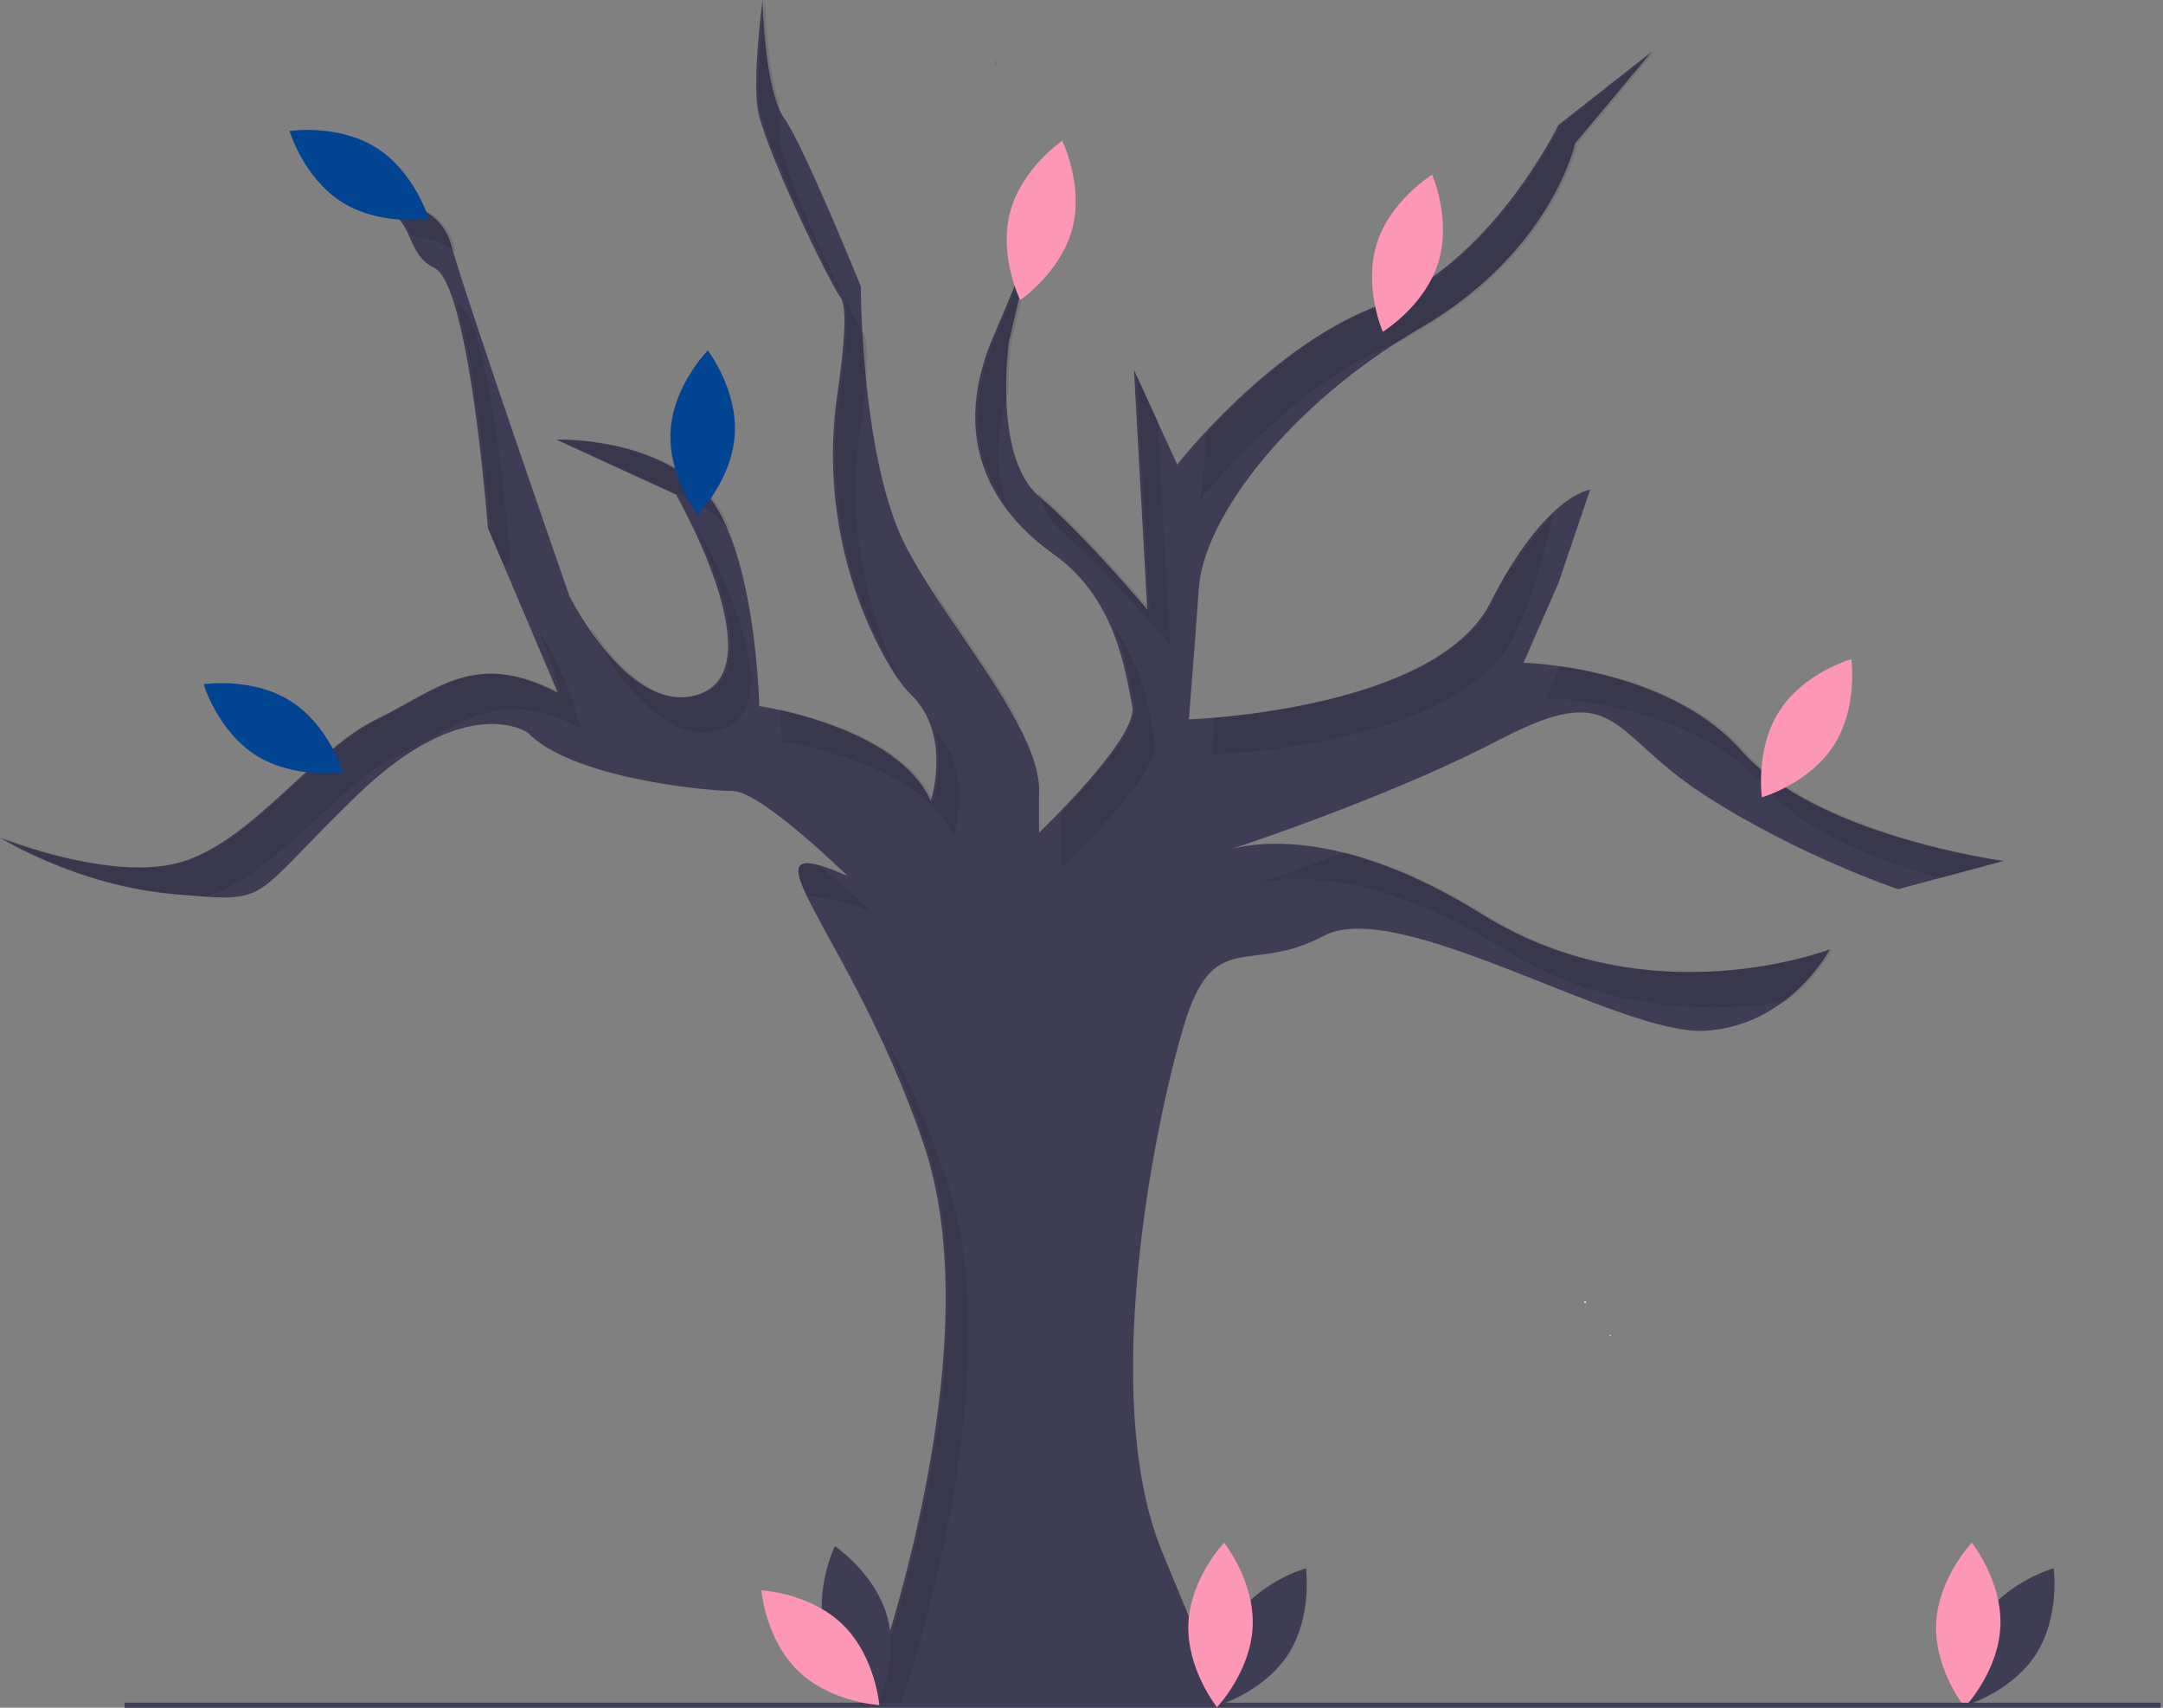 <svg width="380" height="300" viewBox="0 0 380 300" fill="none" xmlns="http://www.w3.org/2000/svg">
<rect x="0" y="0" width="380" height="300" fill="#808080" stroke="none"/>
<g clip-path="url(#clip0)">
<path d="M174.664 10.31C174.894 10.834 175.065 11.382 175.174 11.944C174.926 11.087 174.731 10.506 174.664 10.31Z" fill="#3F3D56"/>
<path d="M182.536 37.443C182.536 37.443 182.536 38.056 181.875 40.266L182.536 37.443Z" fill="#3F3D56"/>
<path d="M263.567 129.888C246.113 138.985 223.281 146.84 216.442 149.117C221.656 147.759 236.834 145.93 260.35 160.602C289.897 179.032 321.49 166.744 321.49 166.744C321.49 166.744 314.469 180.204 299.549 181.078C284.629 181.957 245.723 157.384 232.56 164.405C219.393 171.426 213.251 162.648 207.984 180.204C202.72 197.755 193.068 245.728 204.185 272.644L215.297 299.555H152.111C152.111 299.555 174.93 238.708 162.349 201.266C155.306 180.297 145.419 165.111 141.731 157.393C139.88 153.528 139.588 151.54 141.984 151.637C143.346 151.695 145.579 152.427 148.894 153.874C148.894 153.874 133.681 138.954 128.71 138.954C123.736 138.954 100.331 136.615 92.728 128.716C92.728 128.716 81.905 121.11 62.596 139.833C43.287 158.556 47.968 158.556 30.71 157.092C13.722 155.649 0.413 147.408 0 147.151C0.493 147.35 20.334 155.281 32.463 151.242C44.751 147.146 55.282 131.641 66.106 126.377C76.93 121.11 83.365 114.089 97.992 121.695L88.353 98.969L85.712 92.743L85.708 92.734C85.708 92.734 82.486 50.024 76.344 47.1C70.202 44.171 74.005 36.569 62.596 35.104C62.596 35.104 76.637 33.347 79.269 43.004C81.905 52.656 100.042 104.73 100.042 104.73C100.042 104.73 111.154 126.959 123.443 121.695C135.731 116.428 118.761 86.885 118.761 86.885L97.699 77.228C97.699 77.228 113.498 76.642 123.15 85.713C132.802 94.78 133.388 124.034 133.388 124.034C133.388 124.034 157.667 127.544 163.521 140.711C163.521 140.711 167.324 129.009 160.011 121.988C158.182 120.231 156.261 117.178 154.41 113.587C147.395 99.808 144.86 84.18 147.159 68.89C148.246 61.407 148.916 54.089 147.722 52.363C145.091 48.56 133.974 25.159 133.095 19.013C132.221 12.871 133.974 0.001 133.974 0.001C133.974 0.001 134.267 15.795 137.777 20.77C141.287 25.745 151.232 50.317 151.232 50.317C151.232 50.317 151.232 81.324 159.425 96.537C167.617 111.75 183.411 128.716 182.537 139.833V146.268C182.537 146.268 200.089 129.595 198.917 124.034C197.745 118.478 196.285 105.311 185.169 97.416C174.052 89.517 166.738 76.935 174.638 58.798C179.08 48.595 181.024 43.115 181.876 40.27L177.269 59.969C177.269 59.969 174.345 80.153 182.537 87.173C182.559 87.191 182.577 87.209 182.599 87.227C190.778 94.256 201.549 107.068 201.549 107.068L201.518 106.505L199.21 64.944L199.716 66.054L203.364 74.051L206.816 81.617C206.816 81.617 223.196 60.555 242.505 53.535C261.81 46.514 273.805 21.942 273.805 21.942L290.19 9.068L276.73 25.159C276.73 25.159 272.634 44.171 249.526 57.631C226.414 71.086 211.498 90.977 210.62 103.265C209.741 115.553 208.862 126.377 208.862 126.377C208.862 126.377 252.158 124.913 261.81 105.897C271.467 86.885 279.366 86.006 279.366 86.006L273.805 102.386L267.663 116.428C267.663 116.428 292.822 117.013 305.984 131.933C319.151 146.853 351.911 151.242 351.911 151.242L333.485 156.213C333.485 156.213 315.929 150.364 299.256 139.54C282.583 128.716 284.336 119.064 263.567 129.888Z" fill="#3F3D56"/>
<path opacity="0.1" d="M272.895 89.974C271.044 98.166 268.865 106.079 265.803 112.11C256.151 131.126 212.855 132.59 212.855 132.59C212.855 132.59 213.06 130.079 213.37 126.116C224.363 125.21 254.411 121.345 262.253 105.897C262.972 104.486 263.638 102.968 264.268 101.37L272.895 89.974Z" fill="black"/>
<path opacity="0.1" d="M205.542 113.281C205.542 113.281 194.718 100.407 186.531 93.387C184.733 91.851 183.473 89.677 182.599 87.227C182.528 87.032 182.461 86.832 182.395 86.632C182.585 86.819 182.776 87.001 182.98 87.174C190.147 93.32 199.338 103.953 201.517 106.505C201.823 106.869 201.992 107.068 201.992 107.068L199.715 66.054L203.363 74.051L205.542 113.281Z" fill="black"/>
<path opacity="0.1" d="M211.809 76.344C211.745 83.547 210.811 87.83 210.811 87.83C210.811 87.83 227.186 66.777 246.488 59.752C247.629 59.03 248.786 58.319 249.97 57.63C273.081 44.173 277.176 25.158 277.176 25.158L290.633 9.069L274.251 21.94C274.251 21.94 262.257 46.513 242.95 53.534C229.789 58.32 217.99 69.628 211.809 76.344Z" fill="black"/>
<path opacity="0.1" d="M186.53 146.045V152.481C186.53 152.481 204.082 135.806 202.912 130.248C202.017 125.997 200.946 117.3 195.521 109.909C197.966 115.494 198.71 120.942 199.362 124.035C200.201 128.021 191.413 137.722 186.373 142.893C186.55 143.934 186.602 144.992 186.53 146.045Z" fill="black"/>
<path opacity="0.1" d="M162.984 101.879C163.123 102.176 163.267 102.468 163.419 102.75C167.905 111.081 174.668 119.936 179.728 128.071C175.638 120.015 168.521 110.803 162.984 101.879Z" fill="black"/>
<path opacity="0.1" d="M260.793 160.602C251.17 154.599 242.944 151.36 236.225 149.719C229.177 152.372 223.376 154.35 220.457 155.321C225.692 153.966 240.858 152.166 264.343 166.815C282.769 178.308 301.991 177.855 313.85 175.886C317.13 173.412 319.879 170.303 321.933 166.745C321.933 166.745 290.339 179.032 260.793 160.602Z" fill="black"/>
<path opacity="0.1" d="M177.246 89.425C174.887 83.645 174.499 76.767 177.209 68.708C177.175 65.787 177.343 62.867 177.713 59.97L182.319 40.265C181.47 43.107 179.527 48.589 175.08 58.8C169.451 71.726 171.552 81.827 177.246 89.425Z" fill="black"/>
<path opacity="0.1" d="M306.428 131.934C297.299 121.587 282.403 118.135 274.129 116.991L271.656 122.642C271.656 122.642 296.814 123.227 309.978 138.146C317.278 146.42 330.604 151.453 341.029 154.297L352.356 151.241C352.356 151.241 319.592 146.853 306.428 131.934Z" fill="black"/>
<path opacity="0.1" d="M127.438 127.908C139.724 122.642 122.757 93.096 122.757 93.096L122.293 92.883C126.523 101.808 132.658 117.936 123.887 121.695C115.681 125.212 107.997 116.462 103.799 110.262C103.951 110.701 104.035 110.941 104.035 110.941C104.035 110.941 115.151 133.173 127.438 127.908Z" fill="black"/>
<path opacity="0.1" d="M167.514 146.923C167.514 146.923 171.217 135.511 164.261 128.465C165.967 134.535 163.964 140.71 163.964 140.71C159.438 130.526 143.886 126.121 137.074 124.647C137.338 128.038 137.383 130.248 137.383 130.248C137.383 130.248 161.664 133.758 167.514 146.923Z" fill="black"/>
<path opacity="0.1" d="M182.32 40.265C182.98 38.059 182.98 37.445 182.98 37.445L182.32 40.265Z" fill="black"/>
<path opacity="0.1" d="M36.28 157.51C36.339 157.491 36.399 157.473 36.457 157.454C48.744 153.358 59.275 137.854 70.099 132.588C80.923 127.323 87.358 120.302 101.985 127.908C101.985 127.908 99.426 117.433 94.467 110.552C96.11 114.144 97.437 117.873 98.435 121.695C83.808 114.089 77.372 121.11 66.549 126.375C55.725 131.641 45.194 147.145 32.907 151.241C20.62 155.336 0.436 147.145 0.436 147.145C0.436 147.145 13.892 155.629 31.152 157.092C33.126 157.259 34.811 157.406 36.28 157.51Z" fill="black"/>
<path opacity="0.1" d="M89.702 98.947C89.702 98.947 89.223 98.956 88.353 98.969L85.712 92.743C86.001 92.739 86.152 92.734 86.152 92.734C86.152 92.734 84.119 65.797 80.205 53.242C80.254 53.264 80.294 53.291 80.338 53.313C86.48 56.237 89.702 98.947 89.702 98.947Z" fill="black"/>
<path opacity="0.1" d="M158.242 299.556C163.602 283.125 176.493 237.688 166.344 207.477C161.961 194.431 157.898 186.111 154.464 180.804C157.032 185.828 159.84 192.474 162.793 201.264C175.372 238.709 152.555 299.556 152.555 299.556H158.242Z" fill="black"/>
<path opacity="0.1" d="M152.887 160.087C149.357 158.535 145.579 157.623 141.73 157.393C139.879 153.528 139.586 151.54 141.983 151.638C142.648 151.757 143.319 151.899 143.984 152.064C148.688 155.969 152.887 160.087 152.887 160.087Z" fill="black"/>
<path opacity="0.1" d="M73.693 44.258C74.027 44.82 74.431 45.337 74.896 45.796C74.555 45.24 74.151 44.724 73.693 44.258Z" fill="black"/>
<path opacity="0.1" d="M127.143 91.926C127.596 92.353 128.019 92.81 128.412 93.293C127.13 90.213 125.548 87.549 123.593 85.713C113.94 76.644 98.143 77.229 98.143 77.229L117.954 86.309C121.348 87.576 124.468 89.483 127.143 91.926Z" fill="black"/>
<path opacity="0.1" d="M148.167 52.364C149.361 54.088 148.691 61.406 147.601 68.891C145.303 84.181 147.839 99.807 154.855 113.586C155.787 115.43 156.827 117.217 157.972 118.937C151.286 105.362 148.906 90.069 151.151 75.104C152.241 67.619 152.912 60.301 151.718 58.577C149.085 54.774 137.969 31.371 137.091 25.228C136.828 22.845 136.766 20.443 136.908 18.05C134.635 11.602 134.418 0 134.418 0C134.418 0 132.663 12.872 133.541 19.015C134.418 25.158 145.535 48.561 148.167 52.364Z" fill="black"/>
<path opacity="0.1" d="M175.611 11.922C175.494 11.344 175.316 10.78 175.08 10.239C175.08 10.239 175.305 10.87 175.611 11.922Z" fill="black"/>
<path opacity="0.1" d="M72.286 41.384C74.865 41.7 77.83 42.491 80.092 44.325C79.945 43.826 79.816 43.379 79.714 43.003C77.081 33.349 63.039 35.104 63.039 35.104C69.385 35.918 71.024 38.632 72.286 41.384Z" fill="black"/>
<path d="M348.155 284.526C343.792 291.217 344.988 299.726 344.988 299.726C344.988 299.726 353.257 297.388 357.619 290.698C361.982 284.007 360.787 275.498 360.787 275.498C360.787 275.498 352.518 277.836 348.155 284.526Z" fill="#3F3D56"/>
<path d="M351.431 285.709C351.086 293.689 345.163 299.914 345.163 299.914C345.163 299.914 339.798 293.201 340.143 285.221C340.488 277.241 346.411 271.016 346.411 271.016C346.411 271.016 351.776 277.729 351.431 285.709Z" fill="#FD97B6"/>
<path d="M278.591 228.848C278.653 228.774 278.652 228.671 278.588 228.618C278.525 228.565 278.424 228.583 278.362 228.657C278.3 228.731 278.301 228.834 278.364 228.886C278.428 228.939 278.529 228.922 278.591 228.848Z" fill="#F2F2F2"/>
<path d="M282.96 234.642C283.001 234.593 283 234.524 282.958 234.489C282.916 234.454 282.848 234.465 282.807 234.515C282.766 234.564 282.767 234.633 282.809 234.668C282.851 234.703 282.918 234.691 282.96 234.642Z" fill="#F2F2F2"/>
<path d="M379.574 299.113H21.885V300H379.574V299.113Z" fill="#3F3D56"/>
<path d="M216.796 284.526C212.433 291.217 213.628 299.726 213.628 299.726C213.628 299.726 221.897 297.388 226.26 290.698C230.623 284.007 229.427 275.498 229.427 275.498C229.427 275.498 221.159 277.836 216.796 284.526Z" fill="#3F3D56"/>
<path d="M220.072 285.709C219.727 293.689 213.803 299.914 213.803 299.914C213.803 299.914 208.439 293.201 208.784 285.221C209.128 277.241 215.052 271.016 215.052 271.016C215.052 271.016 220.417 277.729 220.072 285.709Z" fill="#FD97B6"/>
<path d="M144.995 287.057C147.081 294.767 154.225 299.542 154.225 299.542C154.225 299.542 157.988 291.817 155.902 284.107C153.816 276.396 146.672 271.621 146.672 271.621C146.672 271.621 142.909 279.347 144.995 287.057Z" fill="#3F3D56"/>
<path d="M148.06 285.4C153.783 290.972 154.482 299.536 154.482 299.536C154.482 299.536 145.902 299.068 140.178 293.496C134.455 287.925 133.756 279.36 133.756 279.36C133.756 279.36 142.336 279.829 148.06 285.4Z" fill="#FD97B6"/>
<path d="M129.089 76.351C128.592 84.323 122.55 90.434 122.55 90.434C122.55 90.434 117.315 83.62 117.813 75.648C118.31 67.676 124.352 61.565 124.352 61.565C124.352 61.565 129.587 68.38 129.089 76.351Z" fill="#004492"/>
<path d="M66.11 25.955C72.867 30.215 75.331 38.447 75.331 38.447C75.331 38.447 66.841 39.772 60.084 35.513C53.328 31.253 50.863 23.02 50.863 23.02C50.863 23.02 59.354 21.695 66.11 25.955Z" fill="#004492"/>
<path d="M51.022 123.143C57.779 127.403 60.243 135.635 60.243 135.635C60.243 135.635 51.753 136.961 44.996 132.701C38.24 128.441 35.775 120.209 35.775 120.209C35.775 120.209 44.266 118.883 51.022 123.143Z" fill="#004492"/>
<path d="M188.382 40.163C186.344 47.886 179.23 52.706 179.23 52.706C179.23 52.706 175.419 45.004 177.457 37.281C179.494 29.557 186.609 24.738 186.609 24.738C186.609 24.738 190.419 32.44 188.382 40.163Z" fill="#FD97B6"/>
<path d="M252.657 46.185C250.262 53.805 242.931 58.288 242.931 58.288C242.931 58.288 239.483 50.417 241.878 42.797C244.273 35.177 251.603 30.694 251.603 30.694C251.603 30.694 255.051 38.565 252.657 46.185Z" fill="#FD97B6"/>
<path d="M322.13 130.99C317.791 137.697 309.531 140.065 309.531 140.065C309.531 140.065 308.304 131.56 312.643 124.854C316.981 118.147 325.241 115.779 325.241 115.779C325.241 115.779 326.468 124.284 322.13 130.99Z" fill="#FD97B6"/>
</g>
<defs>
<clipPath id="clip0">
<rect width="379.575" height="300" fill="white"/>
</clipPath>
</defs>
</svg>
